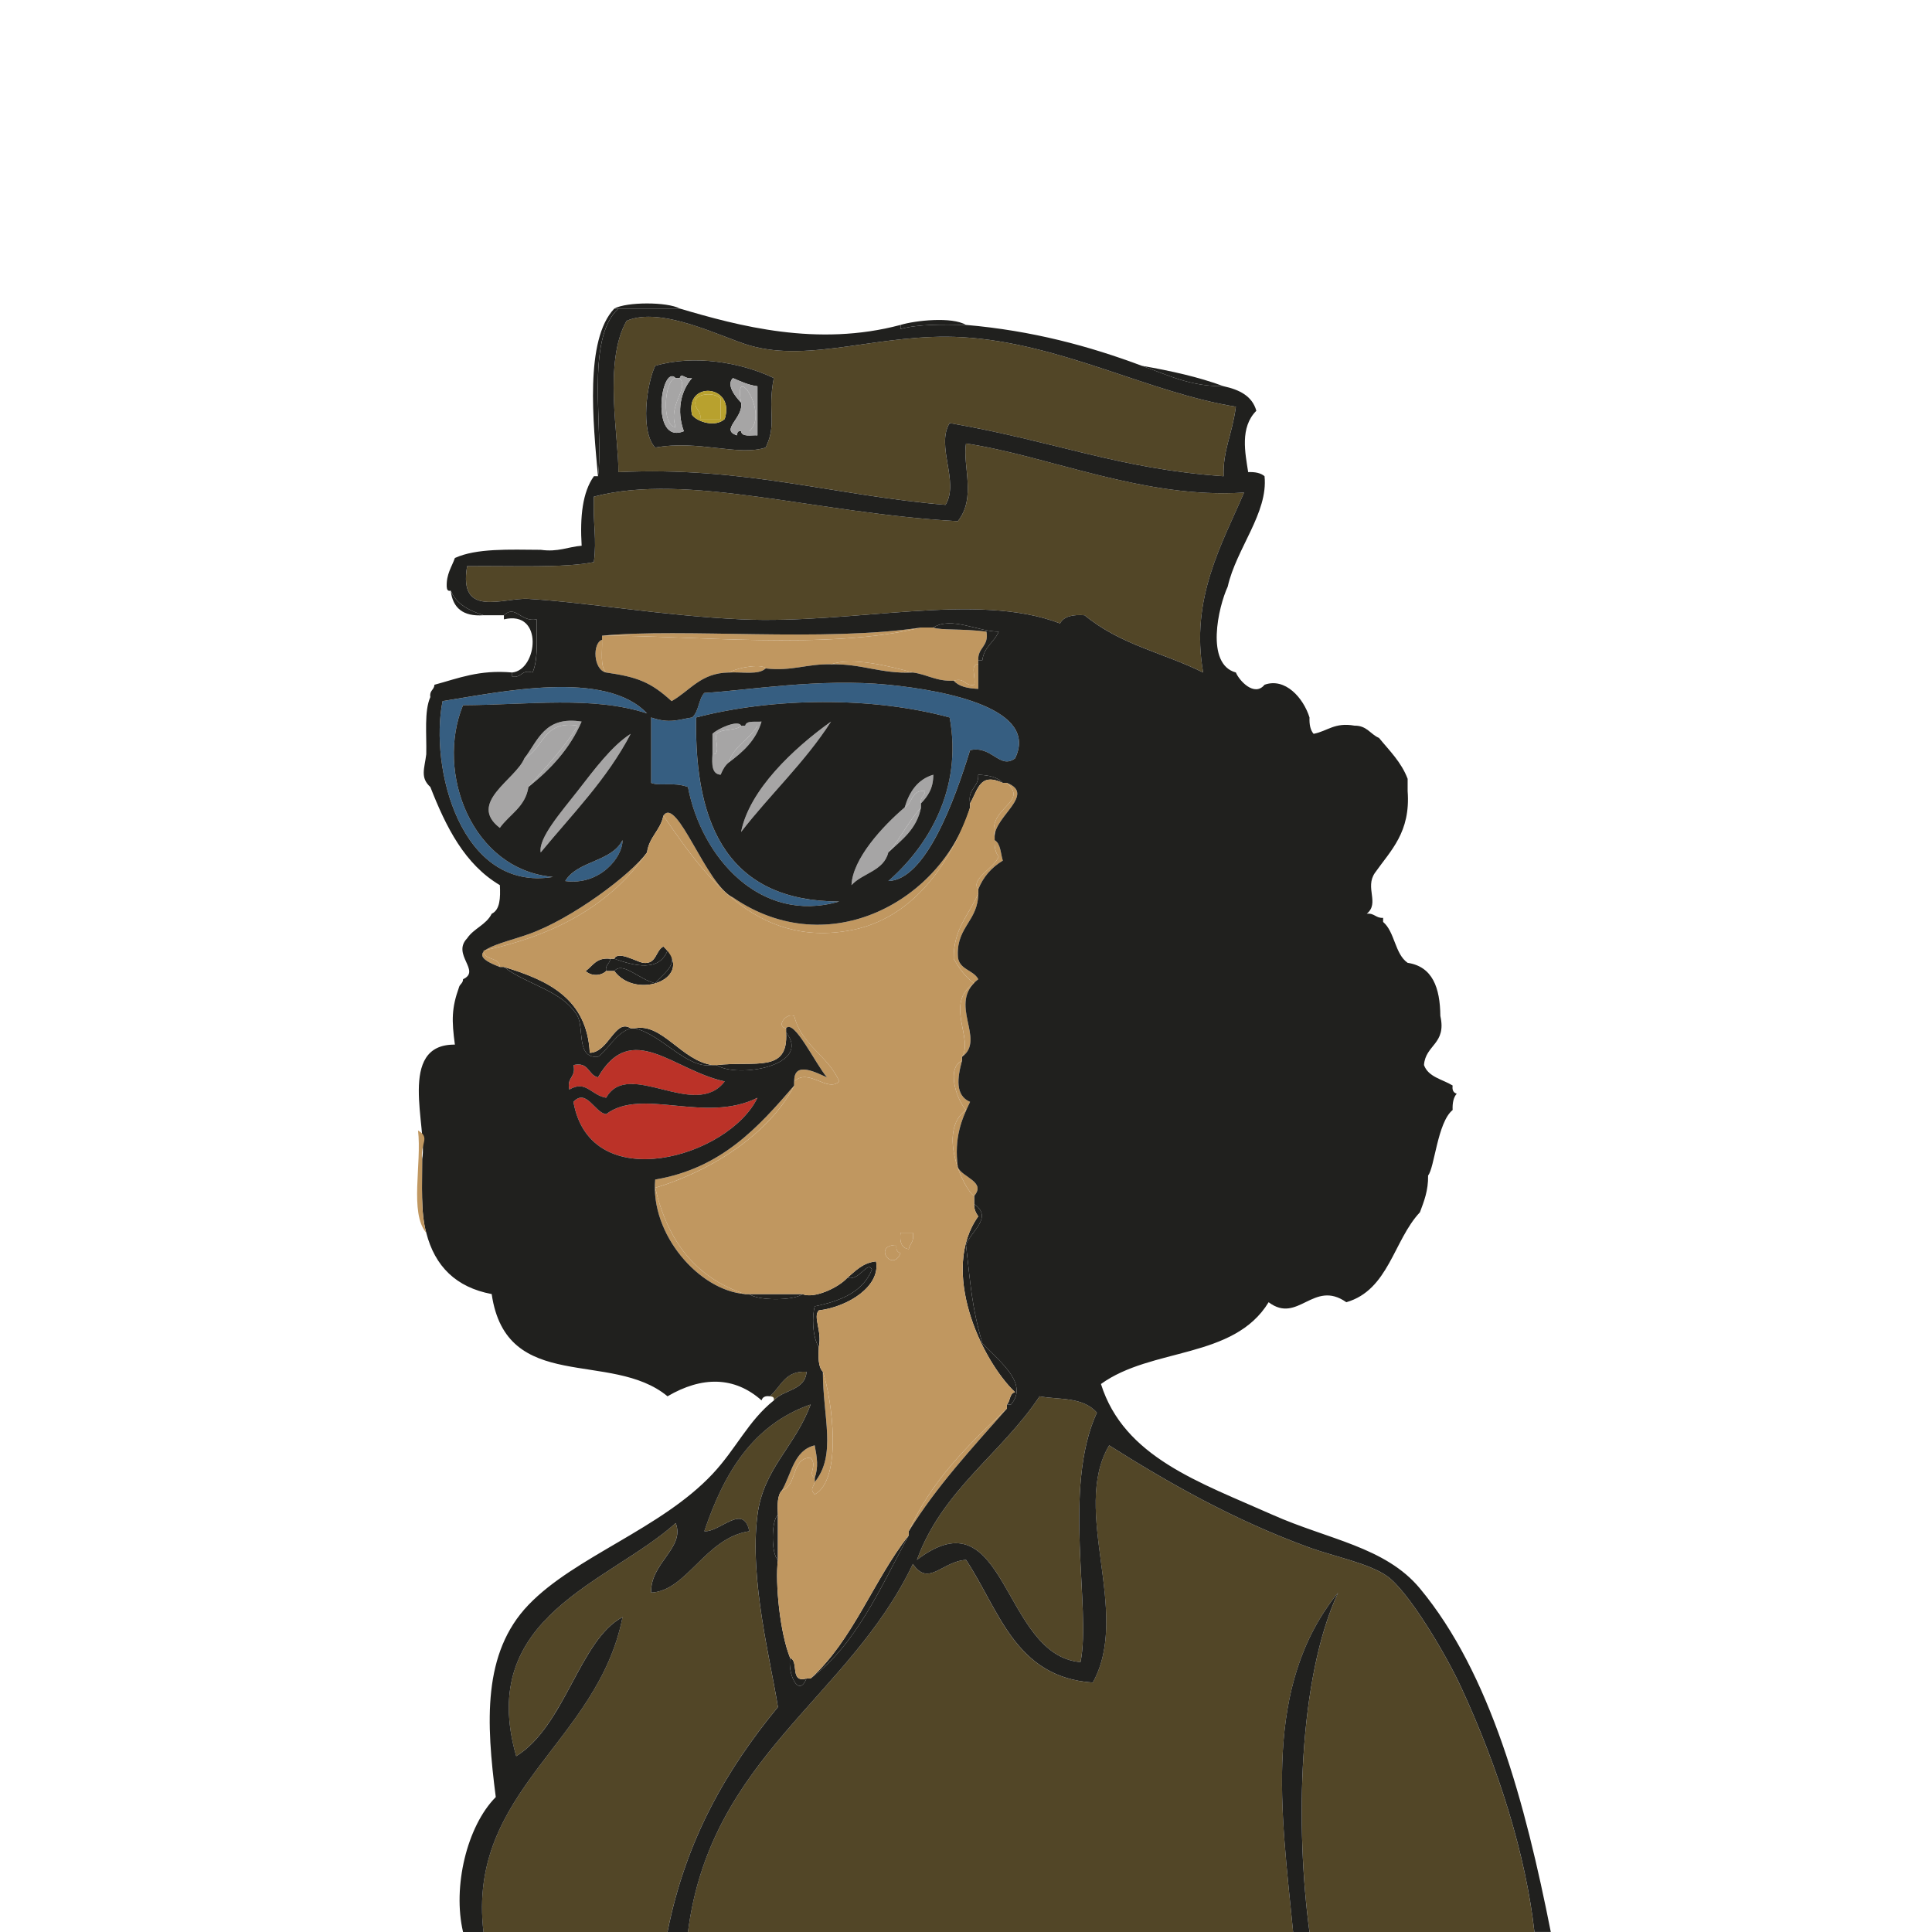 <?xml version="1.0" encoding="utf-8"?>
<!-- Generator: Adobe Illustrator 15.1.0, SVG Export Plug-In . SVG Version: 6.00 Build 0)  -->
<!DOCTYPE svg PUBLIC "-//W3C//DTD SVG 1.1//EN" "http://www.w3.org/Graphics/SVG/1.1/DTD/svg11.dtd">
<svg version="1.1" id="Ebene_1" xmlns="http://www.w3.org/2000/svg" xmlns:xlink="http://www.w3.org/1999/xlink" x="0px" y="0px"
	 width="113.39px" height="113.39px" viewBox="0 0 113.39 113.39" enable-background="new 0 0 113.39 113.39" xml:space="preserve">
<path fill-rule="evenodd" clip-rule="evenodd" fill="#524627" d="M72.534,23.87c-0.243,1.757-0.759,2.504-0.72,4.08
	c-6.165-0.43-9.806-2.031-16.08-3.12c-0.825,1.346,0.585,3.454-0.24,4.8c-6.503-0.537-11.807-2.273-19.2-1.92
	c0.025-2.007-0.893-6.487,0.48-8.88c2.027-0.894,5.606,0.975,7.2,1.44c3.627,1.058,7.744-0.75,12.48-0.48
	C62.222,20.118,67.44,23.054,72.534,23.87z M38.455,21.469c-0.499,1.043-0.894,3.855,0,4.8c2.54-0.466,4.86,0.522,6.48,0
	c0.687-1.413,0.088-2.076,0.48-4.08C43.489,21.263,40.726,20.8,38.455,21.469z"/>
<path fill-rule="evenodd" clip-rule="evenodd" fill="#20201E" d="M56.695,19.069c-1.381-0.021-2.772-0.052-3.84,0.24
	c0-0.08,0-0.16,0-0.24C53.719,18.806,55.871,18.576,56.695,19.069z"/>
<path fill-rule="evenodd" clip-rule="evenodd" fill="#20201E" d="M45.415,22.189c-0.392,2.004,0.207,2.667-0.48,4.08
	c-1.62,0.522-3.94-0.466-6.48,0c-0.894-0.945-0.499-3.757,0-4.8C40.726,20.8,43.489,21.263,45.415,22.189z M39.655,22.189
	c-0.861-0.878-1.519,3.938,0.48,3.12c-0.445-1.221-0.171-2.37,0.48-3.12c-0.413,0.095-0.615-0.356-0.72,0
	C39.814,22.189,39.734,22.189,39.655,22.189z M43.495,25.31c0.044,0.355,0.58,0.22,0.96,0.24c0-0.96,0-1.92,0-2.88
	c-0.561-0.079-0.992-0.289-1.44-0.48c-0.409,0.405,0.14,1.079,0.48,1.44c0.158,0.9-1.264,1.597-0.24,1.92
	C43.268,25.403,43.291,25.265,43.495,25.31z M40.615,24.35c0.321,0.428,1.389,0.742,1.92,0.24
	C43.184,22.551,40.17,22.325,40.615,24.35z"/>
<path fill-rule="evenodd" clip-rule="evenodd" fill="#A6A5A5" d="M39.895,22.189c0.559,0.653-0.708,1.522-0.24,2.88
	c-0.849-0.039-0.677-2.808,0-2.88C39.734,22.189,39.814,22.189,39.895,22.189z"/>
<path fill-rule="evenodd" clip-rule="evenodd" fill="#B8A12E" d="M42.294,23.39c0,0.4,0,0.8,0,1.2c-0.4,0-0.8,0-1.2,0
	c0.098-0.578-0.438-0.521-0.24-1.2C41.162,23.061,41.988,23.061,42.294,23.39z"/>
<path fill-rule="evenodd" clip-rule="evenodd" fill="#524627" d="M56.695,26.029c4.84,0.727,10.445,3.265,16.32,2.88
	c-1.291,3.016-3.172,6.222-2.4,10.56c-2.374-1.182-4.807-1.596-6.96-3.36c-0.689-0.05-1.219,0.061-1.439,0.48
	c-4.925-1.881-12.042,0.063-18.72-0.24c-4.581-0.208-9.006-0.994-12.48-1.2c-1.468-0.087-4.13,1.167-3.6-1.92
	c2.695-0.03,5.72,0.118,7.44-0.24c0.18-1.436-0.057-2.083,0-3.84c5.502-1.451,12.983,0.979,21.36,1.44
	C57.317,29.204,56.484,27.332,56.695,26.029z"/>
<path fill-rule="evenodd" clip-rule="evenodd" fill="#C09760" d="M35.334,37.549c0.029,0.691-0.131,1.571,0.24,1.92
	C34.811,39.31,34.766,37.73,35.334,37.549z"/>
<path fill-rule="evenodd" clip-rule="evenodd" fill="#365E81" d="M37.975,41.87c-3.19-1.037-6.931-0.5-10.8-0.48
	c-1.63,3.953,0.52,9.66,5.28,10.08c-5.426,0.889-7.263-6.438-6.48-10.32C29.415,40.603,35.52,39.281,37.975,41.87z"/>
<path fill-rule="evenodd" clip-rule="evenodd" fill="#365E81" d="M36.535,49.31c0.023,0.988-1.32,2.676-3.36,2.4
	C33.89,50.505,35.897,50.593,36.535,49.31z"/>
<path fill-rule="evenodd" clip-rule="evenodd" fill="#20201E" d="M36.055,56.27c1.199,0.427,2.632,0.778,3.12-0.48
	c0.815,0.753-0.421,1.485-0.72,1.92c-0.98-0.247-1.916-1.298-2.4-0.72c-0.16,0-0.32,0-0.48,0c-0.068-0.388,0.227-0.414,0.24-0.72
	C35.895,56.27,35.975,56.27,36.055,56.27z"/>
<path fill-rule="evenodd" clip-rule="evenodd" fill="#20201E" d="M35.814,56.27c-0.013,0.307-0.308,0.333-0.24,0.72
	c-0.315,0.308-0.885,0.308-1.2,0C34.791,56.686,35.003,56.178,35.814,56.27z"/>
<path fill-rule="evenodd" clip-rule="evenodd" fill="#BB3228" d="M42.535,63.47c-1.758,2.301-5.643-1.365-6.96,0.96
	c-0.896-0.152-1.177-1.062-2.16-0.48c-0.174-0.733,0.414-0.706,0.24-1.439c0.928-0.209,0.854,0.586,1.44,0.72
	C37.063,59.812,39.516,62.825,42.535,63.47z"/>
<path fill-rule="evenodd" clip-rule="evenodd" fill="#BB3228" d="M33.655,64.67c0.758-0.82,1.257,0.648,1.92,0.72
	c2.11-1.589,5.799,0.577,8.88-0.96C42.788,67.91,34.646,70.291,33.655,64.67z"/>
<path fill-rule="evenodd" clip-rule="evenodd" fill="#C09760" d="M52.854,72.35c0.24,0,0.48,0,0.72,0
	c0.102,0.502-0.165,0.636-0.24,0.96C52.913,73.252,52.788,72.896,52.854,72.35z"/>
<path fill-rule="evenodd" clip-rule="evenodd" fill="#C09760" d="M52.615,73.069c-0.039,0.279,0.053,0.427,0.24,0.48
	C52.372,74.714,51.197,73.063,52.615,73.069z"/>
<path fill-rule="evenodd" clip-rule="evenodd" fill="#20201E" d="M43.975,75.949c1.04,0,2.08,0,3.12,0
	C46.603,76.348,44.467,76.348,43.975,75.949z"/>
<path fill-rule="evenodd" clip-rule="evenodd" fill="#524627" d="M64.375,82.909c-2.043,4.445-0.316,11.496-0.96,14.641
	c-4.623-0.381-4.32-10.025-9.601-6c1.488-4.112,4.969-6.231,7.2-9.601C62.095,82.166,63.535,81.948,64.375,82.909z"/>
<path fill-rule="evenodd" clip-rule="evenodd" fill="#524627" d="M39.175,113.39c-3.6,0-7.2,0-10.8,0
	c-0.981-8.314,6.711-11.103,8.16-18.48c-2.521,1.33-3.369,6.384-6.24,8.16c-2.355-8.22,5.445-10.158,9.36-13.68
	c0.57,1.455-1.5,2.336-1.44,4.08c2.095-0.089,3.17-3.213,5.76-3.601c-0.347-1.676-1.715,0.067-2.64,0
	c1.148-3.411,2.856-6.264,6.24-7.439c-0.919,2.491-2.767,3.749-3.12,6.479c-0.491,3.799,0.798,8.653,1.2,11.28
	C42.692,103.787,40.258,107.913,39.175,113.39z"/>
<path fill-rule="evenodd" clip-rule="evenodd" fill="#524627" d="M90.055,113.39c-4.4,0-8.8,0-13.2,0
	c-0.829-6.141-0.669-14.876,1.68-19.92c-4.438,5.49-3.34,12.811-2.64,19.92c-11.84,0-23.68,0-35.52,0
	c1.323-10.277,9.464-13.735,13.2-21.6c0.925,1.362,1.699-0.149,3.12-0.24c1.948,2.932,2.864,6.896,7.44,7.2
	c2.277-4.116-1.313-10.078,0.96-13.92c3.478,2.193,7.294,4.375,11.76,6c1.442,0.524,3.486,0.919,4.561,1.68
	c1.226,0.868,3.397,4.488,4.319,6.479C87.958,103.79,89.552,108.876,90.055,113.39z"/>
<path fill-rule="evenodd" clip-rule="evenodd" fill="#20201E" d="M45.655,88.909c0,0.881,0,1.761,0,2.641
	C45.257,91.214,45.257,89.246,45.655,88.909z"/>
<path fill-rule="evenodd" clip-rule="evenodd" fill="#20201E" d="M76.854,113.39c-0.32,0-0.64,0-0.96,0
	c-0.7-7.109-1.799-14.43,2.64-19.92C76.186,98.514,76.025,107.249,76.854,113.39z"/>
<path fill-rule="evenodd" clip-rule="evenodd" fill="#20201E" d="M67.015,21.469c1.704,0.296,3.341,0.659,4.8,1.2
	C69.805,22.68,68.497,21.987,67.015,21.469z"/>
<path fill-rule="evenodd" clip-rule="evenodd" fill="#20201E" d="M36.055,18.109c0.08,0,0.16,0,0.24,0
	c-1.976,1.783-0.844,7.131-1.2,9.84C34.813,24.819,34.304,19.948,36.055,18.109z"/>
<path fill-rule="evenodd" clip-rule="evenodd" fill="#20201E" d="M26.455,34.669c0.324,0.796,1.08,1.16,1.92,1.44
	C27.168,36.196,26.57,35.674,26.455,34.669z"/>
<path fill-rule="evenodd" clip-rule="evenodd" fill="#20201E" d="M30.055,39.47c1.502-0.136,1.875-3.687-0.48-3.12
	c0-0.08,0-0.16,0-0.24c0.675-0.647,0.984,0.426,1.92,0.24c-0.013,1.107,0.106,2.346-0.24,3.12c-0.678-0.199-0.622,0.338-1.2,0.24
	C30.055,39.629,30.055,39.549,30.055,39.47z"/>
<path fill-rule="evenodd" clip-rule="evenodd" fill="#524627" d="M45.175,81.949c0.658-0.541,0.875-1.524,2.16-1.439
	c-0.082,1.118-1.363,1.037-1.92,1.68C45.458,81.985,45.321,81.963,45.175,81.949z"/>
<path fill-rule="evenodd" clip-rule="evenodd" fill="#A6A5A5" d="M39.895,22.189c0.105-0.356,0.307,0.095,0.72,0
	c-0.651,0.75-0.925,1.899-0.48,3.12c-1.999,0.817-1.341-3.999-0.48-3.12c-0.677,0.072-0.849,2.841,0,2.88
	C39.187,23.711,40.453,22.842,39.895,22.189z"/>
<path fill-rule="evenodd" clip-rule="evenodd" fill="#A6A5A5" d="M43.495,25.31c0.16,0,0.32,0,0.48,0
	c1.211-1.043-0.955-4.182-0.48-1.68c-0.34-0.361-0.889-1.035-0.48-1.44c0.448,0.191,0.879,0.401,1.44,0.48c0,0.96,0,1.92,0,2.88
	C44.075,25.529,43.539,25.665,43.495,25.31z"/>
<path fill-rule="evenodd" clip-rule="evenodd" fill="#A6A5A5" d="M43.495,25.31c-0.204-0.044-0.227,0.093-0.24,0.24
	c-1.023-0.323,0.398-1.02,0.24-1.92c-0.475-2.501,1.691,0.637,0.48,1.68C43.814,25.31,43.655,25.31,43.495,25.31z"/>
<path fill-rule="evenodd" clip-rule="evenodd" fill="#B8A12E" d="M42.535,24.589c-0.531,0.502-1.599,0.188-1.92-0.24
	C40.17,22.325,43.184,22.551,42.535,24.589z M40.854,23.39c-0.198,0.678,0.338,0.622,0.24,1.2c0.4,0,0.8,0,1.2,0c0-0.4,0-0.8,0-1.2
	C41.988,23.061,41.162,23.061,40.854,23.39z"/>
<path fill-rule="evenodd" clip-rule="evenodd" fill="#C09760" d="M35.334,37.31c4.767-0.46,13.025,0.384,18.72-0.48
	C48.653,38.19,40.333,37.273,35.334,37.31z"/>
<path fill-rule="evenodd" clip-rule="evenodd" fill="#C09760" d="M42.774,39.47c0.728-0.372,2.015-0.494,2.16-0.24
	C44.537,39.631,43.525,39.42,42.774,39.47z"/>
<path fill-rule="evenodd" clip-rule="evenodd" fill="#C09760" d="M48.774,38.989c1.261-0.455,3.539,0.137,4.8,0.48
	C51.722,39.562,50.58,38.944,48.774,38.989z"/>
<path fill-rule="evenodd" clip-rule="evenodd" fill="#C09760" d="M55.975,39.95c-1.014,0.054-1.55-0.37-2.4-0.48
	c-1.261-0.343-3.539-0.936-4.8-0.48c-1.4-0.04-2.301,0.419-3.84,0.24c-0.146-0.254-1.433-0.132-2.16,0.24
	c-1.659,0.021-2.281,1.079-3.36,1.68c-1.227-1.128-2.028-1.419-3.84-1.68c-0.371-0.349-0.211-1.229-0.24-1.92c0-0.08,0-0.16,0-0.24
	c4.999-0.037,13.318,0.881,18.72-0.48c0.24,0,0.48,0,0.72,0c0.439,0.175,1.648,0.056,3.12,0.24c0.158,0.878-0.519,0.921-0.48,1.68
	c0,0.08,0,0.16,0,0.24c-0.521-0.04-0.109,0.852-0.24,1.2C56.596,40.288,56.653,39.751,55.975,39.95z"/>
<path fill-rule="evenodd" clip-rule="evenodd" fill="#C09760" d="M55.975,39.95c0.678-0.199,0.622,0.338,1.2,0.24
	c0.131-0.349-0.281-1.24,0.24-1.2c0,0.48,0,0.96,0,1.44C56.8,40.404,56.271,40.293,55.975,39.95z"/>
<path fill-rule="evenodd" clip-rule="evenodd" fill="#20201E" d="M54.774,36.83c1.082-0.672,2.626,0.248,3.84,0.24
	c-0.258,0.622-0.867,0.893-0.959,1.68c-0.08,0-0.16,0-0.24,0c-0.039-0.759,0.638-0.802,0.48-1.68
	C56.423,36.885,55.213,37.004,54.774,36.83z"/>
<path fill-rule="evenodd" clip-rule="evenodd" fill="#365E81" d="M55.734,42.109c-4.55-1.24-10.375-1.176-14.88,0
	c-0.113,6.513,2.009,10.791,8.4,10.8c-4.646,1.357-8.099-2.615-8.88-6.72c-0.881-0.314-1.645-0.031-2.16-0.24c0-1.28,0-2.56,0-3.84
	c1.087,0.373,1.562,0.131,2.4,0c0.4-0.32,0.373-1.067,0.72-1.44c2.502-0.145,6.758-0.879,10.8-0.48
	c3.51,0.347,8.851,1.438,7.439,4.32c-0.906,0.672-1.354-0.773-2.64-0.48c-0.908,2.943-2.604,7.623-4.8,7.68
	C54.412,49.722,56.52,46.369,55.734,42.109z"/>
<path fill-rule="evenodd" clip-rule="evenodd" fill="#A6A5A5" d="M31.015,46.189c-0.183,1.177-1.115,1.605-1.68,2.4
	c-1.916-1.472,0.921-2.827,1.44-4.08c1.124-0.556,1.1-2.26,3.12-1.92C33.103,43.958,32.004,45.019,31.015,46.189z"/>
<path fill-rule="evenodd" clip-rule="evenodd" fill="#A6A5A5" d="M31.015,46.189c0.989-1.171,2.088-2.232,2.88-3.6
	c-2.02-0.34-1.997,1.364-3.12,1.92c0.805-1.036,1.177-2.502,3.36-2.16C33.434,43.969,32.302,45.157,31.015,46.189z"/>
<path fill-rule="evenodd" clip-rule="evenodd" fill="#A6A5A5" d="M41.814,44.27c0-0.4,0-0.8,0-1.2
	c0.284-0.295,1.519-0.855,1.68-0.48c-0.307,0.333-1.133,0.147-1.44,0.48C41.923,43.418,42.335,44.31,41.814,44.27z"/>
<path fill-rule="evenodd" clip-rule="evenodd" fill="#A6A5A5" d="M42.774,44.75c-0.224,0.176-0.363,0.437-0.48,0.72
	c-0.524-0.036-0.515-0.605-0.48-1.2c0.521,0.041,0.109-0.851,0.24-1.2c0.307-0.333,1.133-0.146,1.44-0.48c0.08,0,0.16,0,0.24,0
	c0.24,0,0.48,0,0.72,0C44.001,43.416,43.064,43.759,42.774,44.75z"/>
<path fill-rule="evenodd" clip-rule="evenodd" fill="#A6A5A5" d="M43.734,42.589c0.075-0.326,0.601-0.199,0.96-0.24
	c-0.33,1.11-1.095,1.785-1.92,2.4c0.29-0.991,1.227-1.333,1.68-2.16C44.214,42.589,43.975,42.589,43.734,42.589z"/>
<path fill-rule="evenodd" clip-rule="evenodd" fill="#A6A5A5" d="M43.495,48.83c0.484-2.477,3.086-4.913,5.28-6.48
	C47.243,44.738,45.203,46.618,43.495,48.83z"/>
<path fill-rule="evenodd" clip-rule="evenodd" fill="#A6A5A5" d="M37.015,43.069c-1.399,2.681-3.439,4.721-5.28,6.96
	c-0.155-0.84,1.222-2.395,2.16-3.6C34.882,45.162,35.91,43.77,37.015,43.069z"/>
<path fill-rule="evenodd" clip-rule="evenodd" fill="#A6A5A5" d="M54.055,47.149c-0.068-0.388,0.227-0.413,0.24-0.72
	c-0.821-0.102-0.721,0.719-1.2,0.96c0.277-0.923,0.757-1.644,1.68-1.92C54.781,46.276,54.444,46.739,54.055,47.149z"/>
<path fill-rule="evenodd" clip-rule="evenodd" fill="#A6A5A5" d="M52.135,50.029c-0.266,1.095-1.512,1.208-2.16,1.92
	c0.06-1.543,1.823-3.455,3.12-4.56c0.479-0.241,0.378-1.062,1.2-0.96c-0.013,0.307-0.308,0.332-0.24,0.72c0,0.08,0,0.16,0,0.24
	C53.335,48.19,52.842,49.217,52.135,50.029z"/>
<path fill-rule="evenodd" clip-rule="evenodd" fill="#A6A5A5" d="M52.135,50.029c0.707-0.813,1.2-1.839,1.92-2.64
	C53.81,48.665,52.919,49.294,52.135,50.029z"/>
<path fill-rule="evenodd" clip-rule="evenodd" fill="#20201E" d="M58.854,45.95c-1.354-0.627-1.441,0.37-1.92,1.2
	c-0.158-0.878,0.52-0.92,0.48-1.68C58.029,45.495,58.559,45.605,58.854,45.95z"/>
<path fill-rule="evenodd" clip-rule="evenodd" fill="#C09760" d="M56.935,47.39c-1.211,3.465-3.449,6.522-6.96,7.2
	c-5.677,1.096-8.737-3.365-11.04-6.72c0.796-1.183,2.515,4.082,4.08,4.8C48.653,56.551,55.326,52.834,56.935,47.39z"/>
<path fill-rule="evenodd" clip-rule="evenodd" fill="#C09760" d="M37.975,50.029c-2.081,3.039-5.366,4.875-9.6,5.76
	c0.023,0.617,0.937,0.343,0.96,0.96c-2.43-0.904-0.037-1.313,1.68-1.92C33.578,53.924,37.035,51.325,37.975,50.029z"/>
<path fill-rule="evenodd" clip-rule="evenodd" fill="#20201E" d="M29.575,56.75c2.581,0.779,4.873,1.847,5.04,5.04
	c1.109-0.018,1.479-2.03,2.4-1.439c-0.894,0.307-1.24,1.16-1.92,1.68c-1.284,0.084-0.798-1.602-1.2-2.399
	C33.007,58.117,30.921,57.803,29.575,56.75z"/>
<path fill-rule="evenodd" clip-rule="evenodd" fill="#20201E" d="M37.254,60.35c1.611-0.328,2.738,1.899,4.56,2.16
	C40.296,62.745,38.922,60.765,37.254,60.35z"/>
<path fill-rule="evenodd" clip-rule="evenodd" fill="#20201E" d="M42.055,62.51c2.262-0.26,4.236,0.494,4.08-1.92
	C47.688,62.555,43.264,63.306,42.055,62.51z"/>
<path fill-rule="evenodd" clip-rule="evenodd" fill="#C09760" d="M46.135,60.35c-0.598-0.098-0.015-0.931,0.48-0.72
	c0.424,1.735,1.996,2.323,2.64,3.84c-0.698,0.672-1.793-0.82-2.64,0c-0.034-1.273,1.39-0.457,1.92-0.24
	C47.853,62.427,46.603,59.781,46.135,60.35z"/>
<path fill-rule="evenodd" clip-rule="evenodd" fill="#C09760" d="M43.734,75.949c-2.704-0.204-5.574-3.508-5.28-6.72
	c3.896-0.663,6.05-3.069,8.16-5.52c-1.646,3.186-5.5,5.229-8.16,6C39.177,72.827,40.831,75.013,43.734,75.949z"/>
<path fill-rule="evenodd" clip-rule="evenodd" fill="#20201E" d="M48.055,79.069c-0.394-0.654-0.389-1.85-0.24-2.399
	c1.529-0.312,2.835-0.846,3.36-2.16c-0.256-0.546-0.728,0.689-1.44,0.479c0.481-0.399,0.889-0.871,1.68-0.96
	c0.279,1.447-1.618,2.667-3.36,2.88C47.696,77.297,48.262,78.113,48.055,79.069z"/>
<path fill-rule="evenodd" clip-rule="evenodd" fill="#C09760" d="M48.294,80.51c0.543,1.622,1.17,6.309-0.48,7.2
	c-0.288-0.315-0.093-0.378,0-0.721C49.115,85.377,48.295,83.189,48.294,80.51z"/>
<path fill-rule="evenodd" clip-rule="evenodd" fill="#C09760" d="M47.814,86.75c-0.429-0.299,0.187-0.698-0.24-1.2
	c-1.174,0.026-0.757,1.644-1.68,1.92c0.561-0.96,0.693-2.347,1.92-2.64C47.957,85.574,48.041,86.089,47.814,86.75z"/>
<path fill-rule="evenodd" clip-rule="evenodd" fill="#20201E" d="M46.375,97.31c0.532,0.188-0.046,1.485,0.96,1.2
	C46.855,99.689,46.225,98.201,46.375,97.31z"/>
<path fill-rule="evenodd" clip-rule="evenodd" fill="#20201E" d="M47.575,98.51c2.486-2.233,3.681-5.759,5.76-8.4
	C51.678,93.173,50.275,96.49,47.575,98.51z"/>
<path fill-rule="evenodd" clip-rule="evenodd" fill="#C09760" d="M59.095,82.67c-2.022,2.298-4.106,4.534-5.76,7.199
	C54.668,86.883,56.863,84.758,59.095,82.67z"/>
<path fill-rule="evenodd" clip-rule="evenodd" fill="#20201E" d="M57.175,70.67c1.146,0.786-0.224,1.613-0.48,2.399
	c0.268,2.307,0.331,3.617,0.96,5.76c0.771,0.898,2.807,2.311,1.68,3.601c-0.08,0-0.16,0-0.24,0c0.206-0.193,0.143-0.657,0.479-0.72
	c-2.006-1.925-4.425-7.156-2.16-10.32C57.288,71.196,57.164,71,57.175,70.67z"/>
<path fill-rule="evenodd" clip-rule="evenodd" fill="#C09760" d="M56.455,62.27c-0.265,0.981-0.41,2.022,0.48,2.4
	c-0.497,1.022-0.948,2.092-0.72,3.84c0.265,0.598,1.673,0.847,0.96,1.68c-0.596-0.344-2.221-3.799-0.48-5.04
	C56.057,64.404,55.578,62.64,56.455,62.27z"/>
<path fill-rule="evenodd" clip-rule="evenodd" fill="#C09760" d="M57.415,52.43c-0.002,1.597-1.244,1.956-1.2,3.6
	c-0.01,0.891,0.9,0.86,1.2,1.44c-1.85,1.433,0.492,3.524-0.96,4.56c0.709-1.056-1.058-3.165,0.72-4.32
	c-0.518-0.362-0.877-0.883-1.2-1.44C55.95,54.485,56.9,53.675,57.415,52.43z"/>
<path fill-rule="evenodd" clip-rule="evenodd" fill="#C09760" d="M58.375,49.31c0.356,0.203,0.347,0.772,0.479,1.2
	c-0.647,0.392-1.142,0.938-1.44,1.68c-0.489-0.583,0.963-1.266,1.2-1.92C58.428,50.056,58.356,49.728,58.375,49.31z"/>
<path fill-rule="evenodd" clip-rule="evenodd" fill="#C09760" d="M58.375,49.069c-0.401-1.712,2.026-1.947,0.72-3.12
	C60.792,46.605,58.402,47.905,58.375,49.069z"/>
<path fill-rule="evenodd" clip-rule="evenodd" fill="#20201E" d="M36.055,56.99c0.484-0.578,1.419,0.473,2.4,0.72
	c0.299-0.435,1.535-1.167,0.72-1.92c-0.488,1.258-1.921,0.907-3.12,0.48c0.196-0.486,1.265,0.152,1.68,0.24
	c0.821,0.101,0.721-0.719,1.2-0.96C40.882,57.389,37.354,58.754,36.055,56.99z"/>
<path fill-rule="evenodd" clip-rule="evenodd" fill="#20201E" d="M36.055,18.109c0.729-0.399,3.111-0.399,3.84,0c-1.2,0-2.4,0-3.6,0
	C36.214,18.109,36.135,18.109,36.055,18.109z"/>
<path fill-rule="evenodd" clip-rule="evenodd" fill="#20201E" d="M39.895,18.109c3.433,1.013,8.064,2.27,12.96,0.96
	c0,0.08,0,0.16,0,0.24c1.068-0.292,2.459-0.261,3.84-0.24c3.9,0.34,7.236,1.245,10.32,2.4c1.482,0.518,2.79,1.21,4.8,1.2
	c0.919,0.201,1.675,0.565,1.92,1.44c-0.978,0.98-0.652,2.485-0.479,3.6c0.418-0.018,0.746,0.054,0.96,0.24
	c0.224,2.146-1.664,4.255-2.16,6.48c-0.549,1.181-1.327,4.553,0.479,5.04c0.188,0.469,1.085,1.454,1.681,0.72
	c1.211-0.437,2.28,0.767,2.64,1.92c-0.018,0.418,0.054,0.747,0.24,0.96c0.808-0.152,1.23-0.689,2.4-0.48
	c0.73-0.011,0.933,0.507,1.439,0.72c0.611,0.749,1.307,1.413,1.68,2.4c0,0.24,0,0.48,0,0.72c0.182,2.421-0.994,3.485-1.92,4.8
	c-0.608,0.877,0.292,1.771-0.479,2.4c0.453-0.054,0.529,0.271,0.96,0.24c0,0.08,0,0.16,0,0.24c0.692,0.587,0.684,1.876,1.439,2.4
	c1.461,0.22,1.904,1.456,1.92,3.12c0.375,1.653-0.878,1.682-0.96,2.88c0.253,0.707,1.086,0.834,1.681,1.2
	c-0.039,0.278,0.053,0.427,0.24,0.479c-0.187,0.214-0.259,0.542-0.24,0.96c-0.89,0.715-1.066,3.408-1.44,3.84
	c0.015,0.895-0.242,1.519-0.479,2.16c-1.55,1.65-1.835,4.565-4.32,5.28c-1.931-1.359-2.834,1.305-4.56,0
	c-2.046,3.354-6.86,2.643-9.841,4.8c1.353,4.299,5.785,5.767,10.08,7.68c3.251,1.448,6.61,1.874,8.641,4.32
	c4.15,5.001,6.181,12.591,7.68,20.16c-0.32,0-0.64,0-0.96,0c-0.503-4.514-2.097-9.6-4.32-14.4c-0.922-1.991-3.094-5.611-4.319-6.479
	c-1.074-0.761-3.118-1.155-4.561-1.68c-4.466-1.625-8.282-3.807-11.76-6c-2.272,3.842,1.317,9.804-0.96,13.92
	c-4.576-0.305-5.492-4.269-7.44-7.2c-1.421,0.091-2.195,1.603-3.12,0.24c-3.736,7.864-11.877,11.322-13.2,21.6c-0.4,0-0.8,0-1.2,0
	c1.083-5.477,3.517-9.603,6.48-13.2c-0.402-2.627-1.691-7.481-1.2-11.28c0.353-2.73,2.201-3.988,3.12-6.479
	c-3.384,1.176-5.092,4.028-6.24,7.439c0.925,0.067,2.293-1.676,2.64,0c-2.59,0.388-3.666,3.512-5.76,3.601
	c-0.06-1.744,2.01-2.625,1.44-4.08c-3.916,3.521-11.715,5.46-9.36,13.68c2.872-1.776,3.72-6.83,6.24-8.16
	c-1.449,7.378-9.141,10.166-8.16,18.48c-0.4,0-0.8,0-1.2,0c-0.624-2.641,0.224-6.21,1.92-7.92c-0.563-4.374-0.789-8.457,1.92-11.28
	c2.717-2.832,7.766-4.449,10.8-7.68c1.393-1.483,2.093-3.117,3.6-4.32c0.557-0.643,1.838-0.562,1.92-1.68
	c-1.284-0.085-1.501,0.898-2.16,1.439c-0.279-0.039-0.427,0.054-0.48,0.24c-1.598-1.418-3.506-1.422-5.52-0.24
	c-3.306-2.743-9.461-0.099-10.32-6c-2.087-0.393-3.335-1.624-3.84-3.6c-0.335-1.186-0.234-2.806-0.24-4.32
	c0.338-1.817-1.503-6.759,1.92-6.72c-0.193-1.437-0.193-2.144,0.24-3.36c0.045-0.194,0.241-0.239,0.24-0.48
	c1.076-0.489-0.682-1.444,0.24-2.4c0.382-0.578,1.125-0.795,1.44-1.44c0.489-0.231,0.519-0.921,0.48-1.68
	c-2.062-1.219-3.158-3.402-4.08-5.76c-0.609-0.554-0.345-1.07-0.24-1.92c0.028-1.172-0.129-2.529,0.24-3.36
	c-0.067-0.388,0.227-0.414,0.24-0.72c1.388-0.373,2.625-0.895,4.56-0.72c0,0.08,0,0.16,0,0.24c0.578,0.098,0.521-0.438,1.2-0.24
	c0.347-0.774,0.227-2.013,0.24-3.12c-0.936,0.186-1.245-0.887-1.92-0.24c-0.4,0-0.8,0-1.2,0c-0.84-0.28-1.596-0.644-1.92-1.44
	c-0.204,0.044-0.227-0.094-0.24-0.24c-0.024-0.744,0.293-1.147,0.48-1.68c1.261-0.579,3.188-0.492,5.04-0.48
	c1.022,0.142,1.587-0.173,2.4-0.24c-0.104-1.704,0.05-3.149,0.72-4.08c0.08,0,0.16,0,0.24,0c0.355-2.709-0.776-8.057,1.2-9.84
	C37.495,18.109,38.694,18.109,39.895,18.109z M56.455,19.79c-4.736-0.27-8.853,1.538-12.48,0.48c-1.594-0.465-5.173-2.333-7.2-1.44
	c-1.373,2.393-0.455,6.873-0.48,8.88c7.393-0.353,12.697,1.383,19.2,1.92c0.825-1.346-0.585-3.454,0.24-4.8
	c6.274,1.089,9.915,2.69,16.08,3.12c-0.039-1.576,0.477-2.323,0.72-4.08C67.44,23.054,62.222,20.118,56.455,19.79z M56.215,30.589
	c-8.377-0.46-15.858-2.891-21.36-1.44c-0.057,1.757,0.18,2.404,0,3.84c-1.72,0.358-4.745,0.21-7.44,0.24
	c-0.53,3.087,2.132,1.833,3.6,1.92c3.474,0.206,7.899,0.992,12.48,1.2c6.679,0.303,13.795-1.641,18.72,0.24
	c0.221-0.419,0.75-0.53,1.439-0.48c2.153,1.764,4.586,2.179,6.96,3.36c-0.771-4.338,1.109-7.544,2.4-10.56
	c-5.875,0.385-11.479-2.153-16.32-2.88C56.484,27.332,57.317,29.204,56.215,30.589z M54.055,36.83
	c-5.695,0.864-13.954,0.02-18.72,0.48c0,0.08,0,0.16,0,0.24c-0.569,0.181-0.524,1.761,0.24,1.92c1.812,0.26,2.613,0.552,3.84,1.68
	c1.079-0.601,1.701-1.659,3.36-1.68c0.751-0.049,1.762,0.162,2.16-0.24c1.539,0.179,2.44-0.28,3.84-0.24
	c1.806-0.045,2.948,0.573,4.8,0.48c0.85,0.11,1.386,0.534,2.4,0.48c0.296,0.344,0.825,0.455,1.44,0.48c0-0.48,0-0.96,0-1.44
	c0-0.08,0-0.16,0-0.24c0.08,0,0.16,0,0.24,0c0.092-0.788,0.702-1.058,0.959-1.68c-1.214,0.008-2.758-0.912-3.84-0.24
	C54.535,36.83,54.294,36.83,54.055,36.83z M52.135,51.709c2.196-0.057,3.892-4.737,4.8-7.68c1.285-0.293,1.733,1.152,2.64,0.48
	c1.411-2.882-3.929-3.973-7.439-4.32c-4.042-0.399-8.298,0.335-10.8,0.48c-0.347,0.373-0.32,1.12-0.72,1.44
	c-0.839,0.131-1.313,0.373-2.4,0c0,1.28,0,2.56,0,3.84c0.515,0.208,1.279-0.074,2.16,0.24c0.781,4.105,4.234,8.077,8.88,6.72
	c-6.391-0.009-8.513-4.288-8.4-10.8c4.505-1.176,10.33-1.24,14.88,0C56.52,46.369,54.412,49.722,52.135,51.709z M25.975,41.149
	c-0.783,3.883,1.054,11.209,6.48,10.32c-4.761-0.42-6.91-6.127-5.28-10.08c3.87-0.02,7.61-0.557,10.8,0.48
	C35.52,39.281,29.415,40.603,25.975,41.149z M31.015,46.189c1.287-1.033,2.419-2.221,3.12-3.84c-2.183-0.343-2.556,1.124-3.36,2.16
	c-0.519,1.253-3.356,2.608-1.44,4.08C29.9,47.795,30.832,47.367,31.015,46.189z M43.495,42.589c-0.161-0.375-1.396,0.185-1.68,0.48
	c0,0.4,0,0.8,0,1.2c-0.035,0.595-0.044,1.165,0.48,1.2c0.117-0.284,0.256-0.544,0.48-0.72c0.825-0.615,1.59-1.29,1.92-2.4
	c-0.359,0.041-0.885-0.086-0.96,0.24C43.655,42.589,43.575,42.589,43.495,42.589z M48.774,42.35c-2.193,1.567-4.795,4.003-5.28,6.48
	C45.203,46.618,47.243,44.738,48.774,42.35z M33.895,46.43c-0.938,1.205-2.315,2.76-2.16,3.6c1.841-2.239,3.881-4.279,5.28-6.96
	C35.91,43.77,34.882,45.162,33.895,46.43z M54.055,47.149c0.39-0.41,0.727-0.874,0.72-1.68c-0.923,0.276-1.402,0.997-1.68,1.92
	c-1.297,1.105-3.06,3.017-3.12,4.56c0.648-0.712,1.895-0.826,2.16-1.92c0.785-0.735,1.675-1.364,1.92-2.64
	C54.055,47.31,54.055,47.229,54.055,47.149z M58.854,45.95c-0.296-0.344-0.825-0.455-1.44-0.48c0.04,0.759-0.638,0.802-0.48,1.68
	c0,0.08,0,0.16,0,0.24c-1.608,5.444-8.281,9.162-13.92,5.28c-1.565-0.718-3.284-5.982-4.08-4.8c-0.171,0.869-0.837,1.243-0.96,2.16
	c-0.94,1.295-4.397,3.895-6.96,4.8c-1.717,0.606-4.11,1.016-1.68,1.92c0.08,0,0.16,0,0.24,0c1.346,1.054,3.433,1.368,4.32,2.88
	c0.402,0.798-0.083,2.483,1.2,2.399c0.68-0.52,1.026-1.373,1.92-1.68c0.08,0,0.16,0,0.24,0c1.667,0.415,3.042,2.396,4.56,2.16
	c0.08,0,0.16,0,0.24,0c1.209,0.796,5.633,0.045,4.08-1.92c0-0.08,0-0.16,0-0.24c0.468-0.568,1.718,2.077,2.4,2.88
	c-0.53-0.217-1.954-1.033-1.92,0.24c0,0.08,0,0.16,0,0.24c-2.11,2.45-4.264,4.856-8.16,5.52c-0.294,3.212,2.576,6.516,5.28,6.72
	c0.08,0,0.16,0,0.24,0c0.492,0.398,2.628,0.398,3.12,0c0.658,0.295,2.107-0.363,2.64-0.96c0.712,0.21,1.184-1.025,1.44-0.479
	c-0.525,1.314-1.832,1.849-3.36,2.16c-0.148,0.55-0.153,1.745,0.24,2.399c-0.032,0.592-0.037,1.156,0.24,1.44
	c0,2.68,0.821,4.867-0.48,6.479c0-0.08,0-0.159,0-0.239c0.227-0.661,0.143-1.176,0-1.92c-1.227,0.293-1.359,1.68-1.92,2.64
	c-0.276,0.283-0.271,0.849-0.24,1.439c-0.398,0.337-0.398,2.305,0,2.641c-0.168,1.413,0.129,4.317,0.72,5.76
	c-0.15,0.892,0.481,2.38,0.96,1.2c0.08,0,0.16,0,0.24,0c2.7-2.02,4.104-5.337,5.76-8.4c0-0.08,0-0.16,0-0.24
	c1.654-2.665,3.738-4.901,5.76-7.199c0-0.08,0-0.16,0-0.24c0.08,0,0.16,0,0.24,0c1.127-1.29-0.909-2.702-1.68-3.601
	c-0.629-2.143-0.692-3.453-0.96-5.76c0.256-0.786,1.625-1.613,0.48-2.399c0-0.16,0-0.32,0-0.48c0.713-0.833-0.695-1.082-0.96-1.68
	c-0.228-1.748,0.223-2.817,0.72-3.84c-0.89-0.378-0.745-1.419-0.48-2.4c0-0.08,0-0.16,0-0.24c1.452-1.035-0.89-3.127,0.96-4.56
	c-0.3-0.58-1.21-0.55-1.2-1.44c-0.044-1.644,1.197-2.002,1.2-3.6c0-0.08,0-0.16,0-0.24c0.298-0.742,0.792-1.288,1.44-1.68
	c-0.133-0.428-0.123-0.997-0.479-1.2c0-0.08,0-0.16,0-0.24c0.027-1.164,2.417-2.464,0.72-3.12
	C59.015,45.95,58.935,45.95,58.854,45.95z M33.174,51.709c2.04,0.276,3.383-1.412,3.36-2.4
	C35.897,50.593,33.89,50.505,33.174,51.709z M35.095,63.229c-0.586-0.134-0.512-0.929-1.44-0.72c0.174,0.733-0.415,0.706-0.24,1.439
	c0.983-0.581,1.265,0.328,2.16,0.48c1.317-2.325,5.202,1.341,6.96-0.96C39.516,62.825,37.063,59.812,35.095,63.229z M44.455,64.43
	c-3.081,1.537-6.77-0.629-8.88,0.96c-0.663-0.071-1.162-1.54-1.92-0.72C34.646,70.291,42.788,67.91,44.455,64.43z M61.015,81.949
	c-2.231,3.369-5.712,5.488-7.2,9.601c5.28-4.025,4.978,5.619,9.601,6c0.644-3.145-1.083-10.195,0.96-14.641
	C63.535,81.948,62.095,82.166,61.015,81.949z"/>
<path fill-rule="evenodd" clip-rule="evenodd" fill="#C09760" d="M24.774,68.029c0.006,1.515-0.095,3.135,0.24,4.32
	c-0.993-1.167-0.25-4.07-0.48-6C25.278,66.783,24.663,67.085,24.774,68.029z"/>
<path fill-rule="evenodd" clip-rule="evenodd" fill="#C09760" d="M46.375,97.31c-0.591-1.442-0.888-4.347-0.72-5.76
	c0-0.88,0-1.76,0-2.641c-0.032-0.591-0.037-1.156,0.24-1.439c0.923-0.276,0.506-1.894,1.68-1.92c0.426,0.502-0.189,0.901,0.24,1.2
	c0,0.08,0,0.159,0,0.239c-0.093,0.343-0.288,0.405,0,0.721c1.65-0.892,1.023-5.578,0.48-7.2c-0.276-0.284-0.271-0.849-0.24-1.44
	c0.207-0.956-0.358-1.772,0-2.16c1.742-0.213,3.639-1.433,3.36-2.88c-0.791,0.089-1.199,0.561-1.68,0.96
	c-0.532,0.597-1.982,1.255-2.64,0.96c-1.04,0-2.08,0-3.12,0c-0.08,0-0.16,0-0.24,0c-2.903-0.937-4.557-3.122-5.28-6.239
	c2.66-0.771,6.514-2.814,8.16-6c0-0.08,0-0.16,0-0.24c0.846-0.82,1.941,0.672,2.64,0c-0.644-1.517-2.215-2.104-2.64-3.84
	c-0.495-0.211-1.078,0.622-0.48,0.72c0,0.08,0,0.16,0,0.24c0.156,2.414-1.818,1.66-4.08,1.92c-0.08,0-0.16,0-0.24,0
	c-1.822-0.261-2.949-2.488-4.56-2.16c-0.08,0-0.16,0-0.24,0c-0.92-0.591-1.291,1.422-2.4,1.439c-0.167-3.192-2.459-4.261-5.04-5.04
	c-0.08,0-0.16,0-0.24,0c-0.023-0.617-0.937-0.343-0.96-0.96c4.234-0.886,7.519-2.721,9.6-5.76c0.123-0.917,0.789-1.291,0.96-2.16
	c2.303,3.355,5.363,7.816,11.04,6.72c3.511-0.678,5.749-3.734,6.96-7.2c0-0.08,0-0.16,0-0.24c0.479-0.83,0.565-1.827,1.92-1.2
	c0.08,0,0.16,0,0.24,0c1.307,1.172-1.121,1.407-0.72,3.12c0,0.08,0,0.16,0,0.24c-0.019,0.418,0.053,0.747,0.239,0.96
	c-0.236,0.654-1.688,1.337-1.2,1.92c0,0.08,0,0.16,0,0.24c-0.514,1.246-1.464,2.056-1.44,3.84c0.323,0.557,0.682,1.078,1.2,1.44
	c-1.778,1.155-0.011,3.264-0.72,4.32c0,0.08,0,0.16,0,0.24c-0.877,0.37-0.397,2.135,0.24,2.88c-1.741,1.241-0.116,4.696,0.48,5.04
	c0,0.16,0,0.32,0,0.48c-0.011,0.33,0.113,0.526,0.24,0.72c-2.265,3.164,0.153,8.396,2.16,10.32c-0.337,0.063-0.273,0.526-0.479,0.72
	c0,0.08,0,0.16,0,0.24c-2.232,2.088-4.427,4.213-5.76,7.199c0,0.08,0,0.16,0,0.24c-2.079,2.642-3.273,6.167-5.76,8.4
	c-0.08,0-0.16,0-0.24,0C46.329,98.795,46.906,97.498,46.375,97.31z M36.055,56.99c1.299,1.764,4.828,0.399,2.88-1.44
	c-0.479,0.241-0.379,1.062-1.2,0.96c-0.415-0.088-1.483-0.726-1.68-0.24c-0.08,0-0.16,0-0.24,0c-0.811-0.091-1.024,0.416-1.44,0.72
	c0.315,0.308,0.885,0.308,1.2,0C35.734,56.99,35.895,56.99,36.055,56.99z M53.334,73.31c0.076-0.324,0.342-0.458,0.24-0.96
	c-0.24,0-0.48,0-0.72,0C52.788,72.896,52.913,73.252,53.334,73.31z M52.854,73.55c-0.187-0.054-0.279-0.201-0.24-0.48
	C51.197,73.063,52.372,74.714,52.854,73.55z"/>
</svg>
